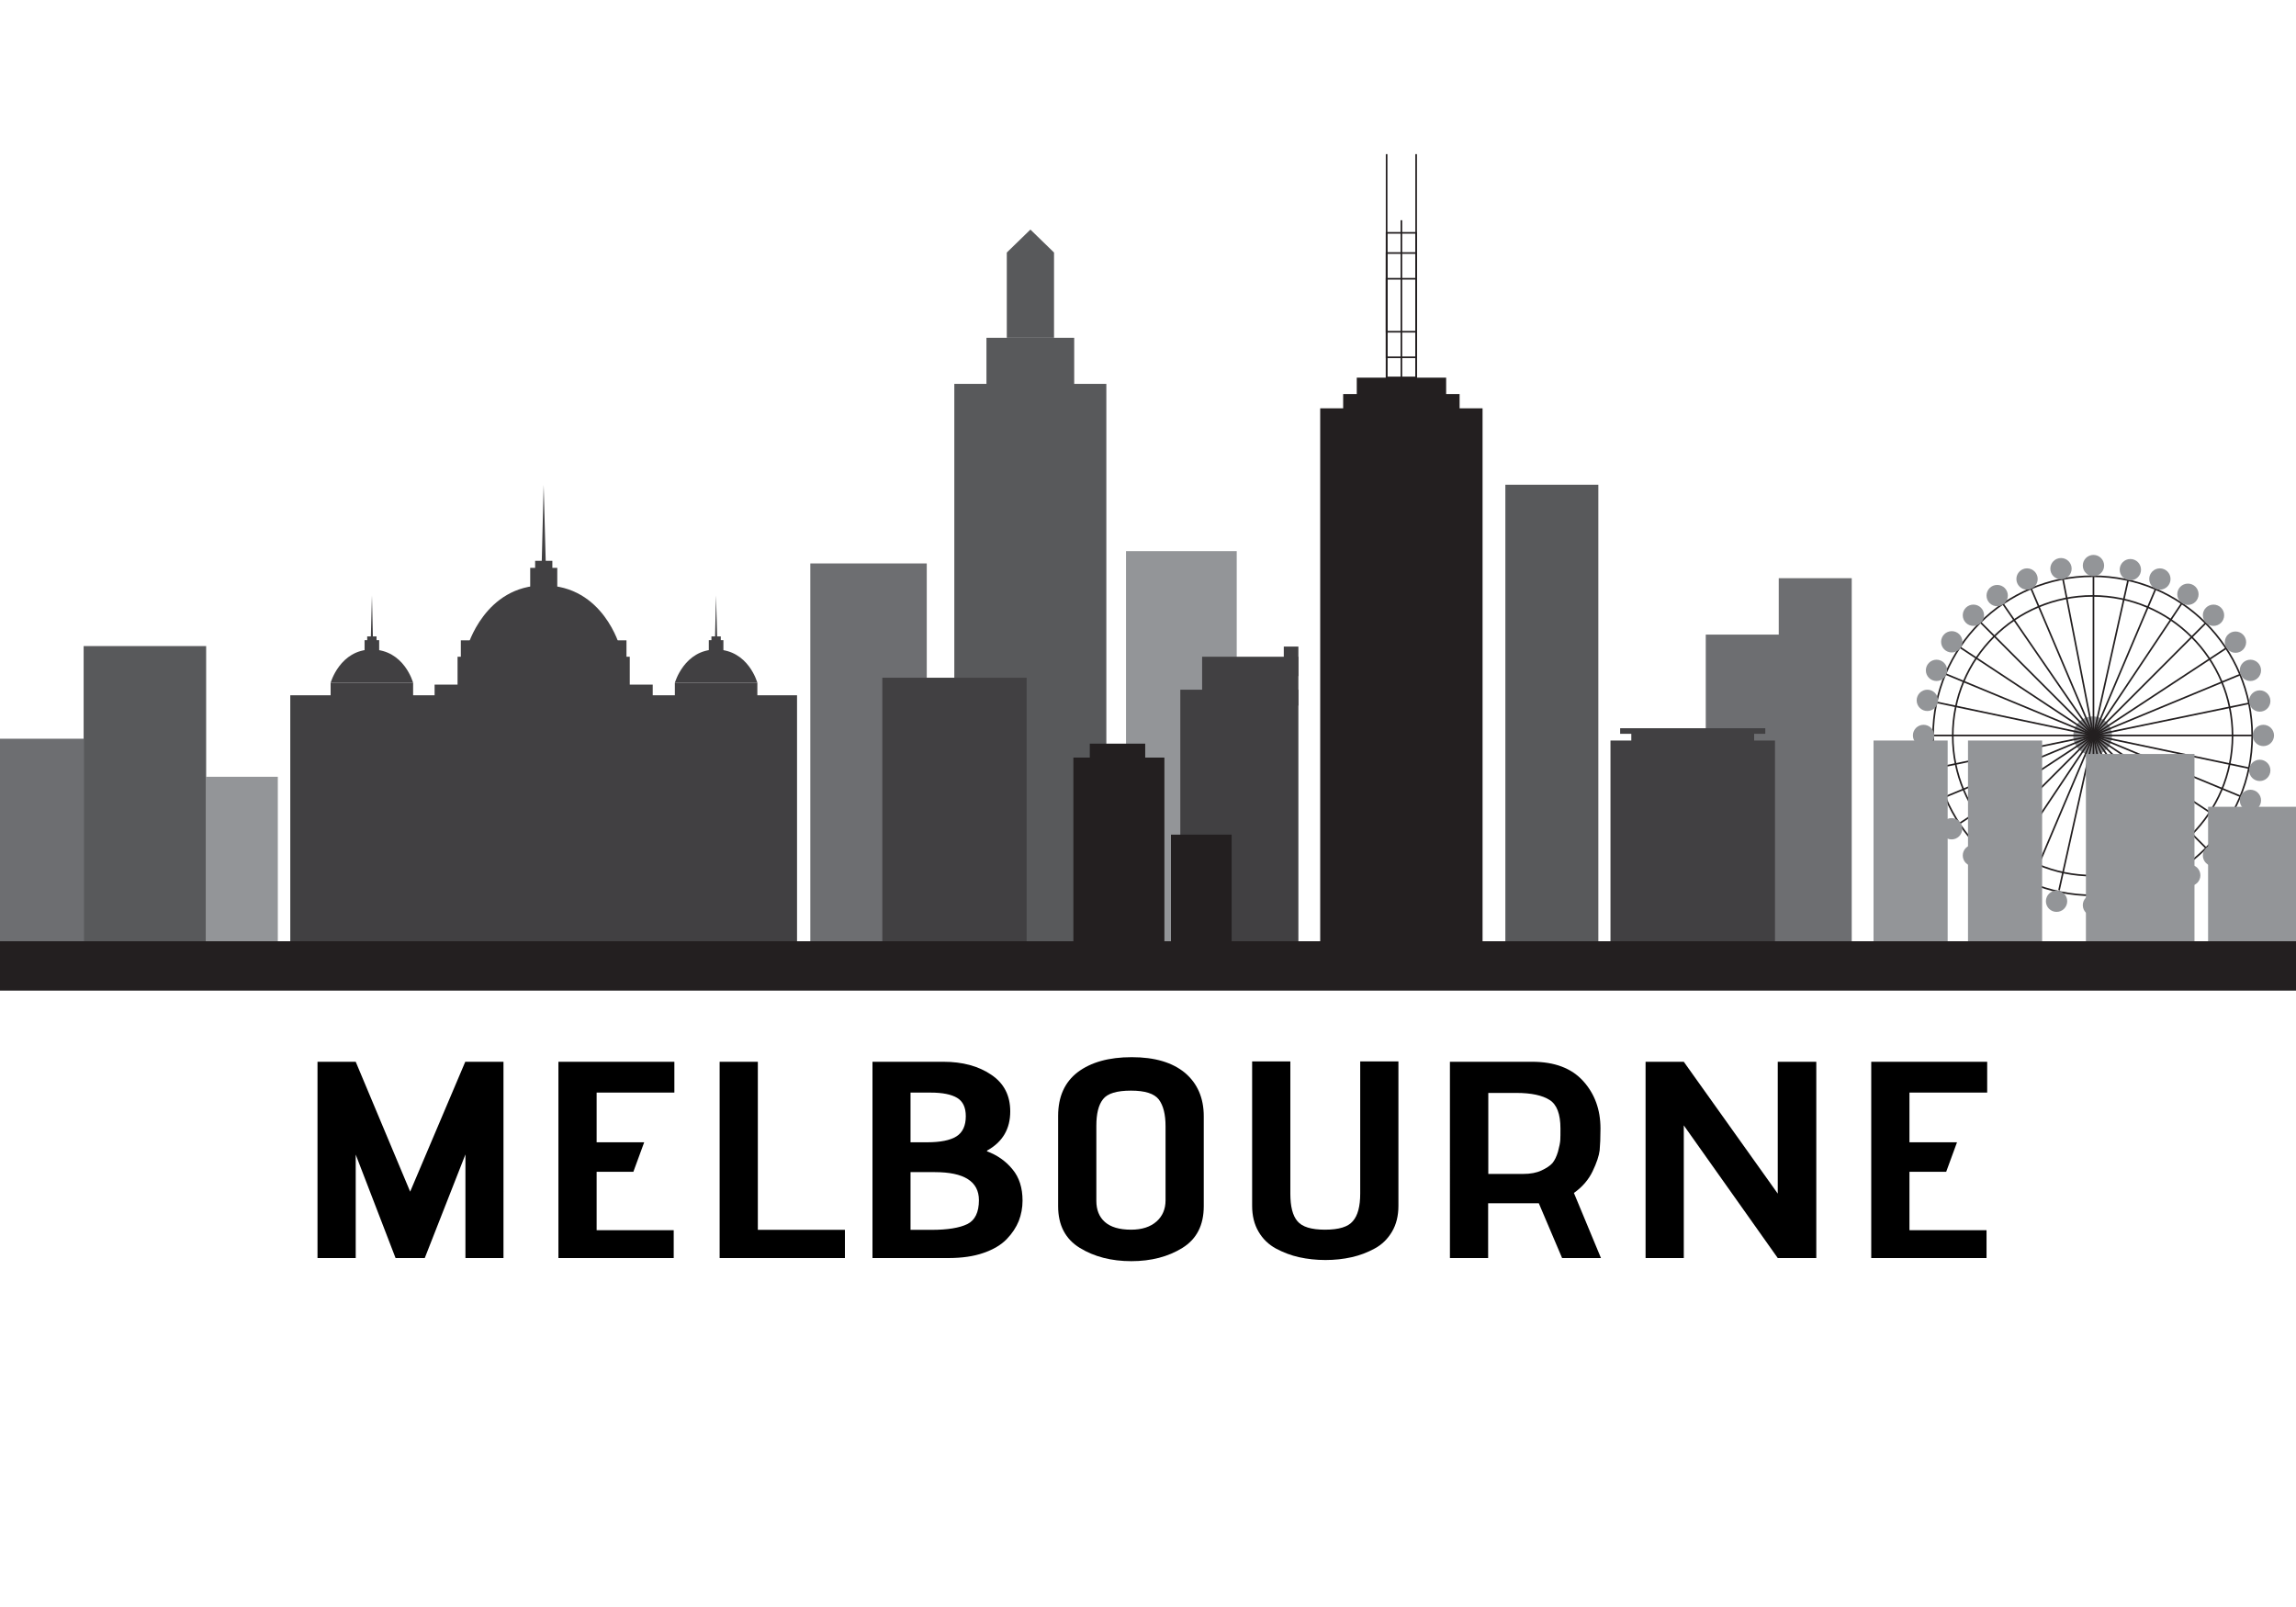 <?xml version="1.0" encoding="utf-8"?>
<!-- Generator: Adobe Illustrator 18.1.1, SVG Export Plug-In . SVG Version: 6.00 Build 0)  -->
<svg xmlns="http://www.w3.org/2000/svg" xmlns:xlink="http://www.w3.org/1999/xlink" version="1.1" x="0px" y="0px" viewBox="0 0 1400 980" enable-background="new 0 0 1400 980" xml:space="preserve">
<g id="Layer_7">
	<radialGradient id="SVGID_1_" cx="700" cy="490" r="604.194" gradientUnits="userSpaceOnUse">
		<stop offset="0" style="stop-color:#FFFFFF"/>
		<stop offset="1" style="stop-color:#C3C2C2"/>
	</radialGradient>
	
	<g id="Layer_5_1_">
		<g enable-background="new    ">
			<path d="M307.1,767.2h-23.3V704L259,767.2h-17.8l-24.3-63.1v63.1h-23.3V647.5h23.3l33.2,79.2l33.6-79.2h23.3V767.2z"/>
			<path d="M410.7,767.2h-70.2V647.5h70.7v18.8h-47.4v30.3h29l-6.6,18h-22.4v35.6h47V767.2z"/>
			<path d="M515.2,767.2h-76.4V647.5h23.3V750h53.1V767.2z"/>
			<path d="M578.3,767.2h-46.3V647.5h43.2c11.7,0,21.4,2.6,29.2,7.9c7.8,5.2,11.6,12.7,11.6,22.4c0,10.7-4.7,18.6-14,23.8     c-0.1,0.1-0.2,0.2-0.2,0.3v0.2c6.2,2.3,11.4,5.9,15.5,10.9c4.2,5,6.2,11.4,6.2,19.2c0,4.3-0.8,8.5-2.3,12.4     c-1.6,3.9-4,7.6-7.4,11.1c-3.4,3.5-8.1,6.3-14.2,8.4C593.6,766.2,586.4,767.2,578.3,767.2z M555.2,696.6h10.2     c8,0,14-1.2,17.8-3.6c3.8-2.4,5.7-6.5,5.7-12.3c0-5.4-1.8-9.1-5.3-11.2c-3.5-2.1-8.9-3.2-16.1-3.2h-12.3V696.6z M555.2,750h12.9     c9.7,0,17-1.2,21.7-3.5c4.7-2.3,7.1-7.2,7.1-14.6c0-11.4-9-17.1-26.9-17.1h-14.8V750z"/>
			<path d="M734,680.7v54.9c0,11.5-4.3,20-13,25.4c-8.7,5.4-19.1,8.1-31.2,8.1c-12.1,0-22.6-2.7-31.4-8.1     c-8.8-5.4-13.2-13.9-13.2-25.4v-55.1c0-11.7,4-20.6,12-26.7c8-6,18.9-9.1,32.9-9.1c14,0,24.8,3.2,32.5,9.6     C730.1,660.7,734,669.5,734,680.7z M710.7,732v-45.2c0-7.3-1.4-12.7-4.1-16.3c-2.8-3.6-8.4-5.4-17-5.4c-8.6,0-14.3,1.7-17,5.2     c-2.8,3.5-4.1,8.9-4.1,16.3v45.7c0,5.5,1.7,9.8,5.2,12.9c3.5,3.1,8.8,4.7,16,4.7c6.6,0,11.8-1.7,15.5-5     C708.8,741.7,710.7,737.4,710.7,732z"/>
			<path d="M829.4,727.9v-80.6h23.3v88.1c0,6-1.3,11.3-3.9,15.7c-2.6,4.4-6.1,7.9-10.6,10.3c-4.4,2.4-9.1,4.2-14.1,5.3     c-4.9,1.1-10.2,1.7-15.9,1.7c-5.6,0-11-0.6-16-1.7c-5-1.1-9.7-2.9-14.2-5.3c-4.4-2.4-8-5.8-10.6-10.3c-2.6-4.4-3.9-9.7-3.9-15.7     v-88.1h23.3v80.6c0,7.8,1.4,13.4,4.3,16.8c2.9,3.5,8.5,5.2,16.8,5.2c8.5,0,14.1-1.7,17-5.2C827.9,741.3,829.4,735.7,829.4,727.9z     "/>
			<path d="M976.2,767.2h-23.7l-14.2-33.4h-30.9v33.4h-23.3V647.5h50.1c13.7,0,24,3.9,31.1,11.7c7.1,7.8,10.6,17.5,10.6,29     c0,5.6-0.2,10-0.5,13.3c-0.4,3.3-1.8,7.6-4.3,12.8c-2.5,5.2-6.3,9.6-11.4,13.2L976.2,767.2z M907.4,715.9h21.4     c4.4,0,8.1-0.7,11.1-2.1c3-1.4,5.3-2.9,6.7-4.5c1.4-1.7,2.5-4,3.4-7c0.8-3,1.3-5.4,1.4-7.1c0.1-1.7,0.1-4,0.1-7     c0-8.8-2.2-14.6-6.6-17.4c-4.4-2.8-11.1-4.3-20.3-4.3h-17.1V715.9z"/>
			<path d="M1107.5,767.2h-23.5l-57.3-80.9v80.9h-23.3V647.5h23.3l57.3,80.4v-80.4h23.5V767.2z"/>
			<path d="M1211.2,767.2H1141V647.5h70.7v18.8h-47.4v30.3h29l-6.6,18h-22.4v35.6h47V767.2z"/>
		</g>
	</g>
</g>
<g id="Layer_6">
	<rect x="125.7" y="473.7" fill="#939598" width="43.7" height="102.3"/>
	<g>
		<circle fill="none" stroke="#231F20" stroke-miterlimit="10" cx="1276" cy="448.7" r="97.3"/>
		<circle fill="none" stroke="#231F20" stroke-miterlimit="10" cx="1276" cy="448.7" r="85.3"/>
		<circle fill="#939598" cx="1276" cy="448.7" r="11.8"/>
		<g>
			<line fill="none" stroke="#231F20" stroke-miterlimit="10" x1="1178.7" y1="448.5" x2="1373.3" y2="448.5"/>
			<circle fill="#939598" cx="1380.1" cy="448.5" r="6.5"/>
			<circle fill="#939598" cx="1172.9" cy="448.5" r="6.5"/>
		</g>
		<g>
			<line fill="none" stroke="#231F20" stroke-miterlimit="10" x1="1297.8" y1="353" x2="1255.5" y2="542.9"/>
			<circle fill="#939598" cx="1254" cy="549.6" r="6.5"/>
			<circle fill="#939598" cx="1299" cy="347.4" r="6.5"/>
		</g>
		<g>
			<line fill="none" stroke="#231F20" stroke-miterlimit="10" x1="1257.8" y1="352.5" x2="1295" y2="543.4"/>
			<circle fill="#939598" cx="1296.3" cy="550.1" r="6.5"/>
			<circle fill="#939598" cx="1256.7" cy="346.8" r="6.5"/>
		</g>
		<g>
			<line fill="none" stroke="#231F20" stroke-miterlimit="10" x1="1221.1" y1="367.9" x2="1331.4" y2="528.2"/>
			<circle fill="#939598" cx="1335.2" cy="533.8" r="6.5"/>
			<circle fill="#939598" cx="1217.8" cy="363.2" r="6.5"/>
		</g>
		<g>
			<line fill="none" stroke="#231F20" stroke-miterlimit="10" x1="1194.9" y1="394.6" x2="1357.2" y2="501.8"/>
			<circle fill="#939598" cx="1362.9" cy="505.6" r="6.5"/>
			<circle fill="#939598" cx="1190.1" cy="391.4" r="6.5"/>
		</g>
		<g>
			<line fill="none" stroke="#231F20" stroke-miterlimit="10" x1="1180.8" y1="428.3" x2="1371.2" y2="468.4"/>
			<circle fill="#939598" cx="1377.9" cy="469.8" r="6.5"/>
			<circle fill="#939598" cx="1175.2" cy="427.1" r="6.5"/>
		</g>
		<g>
			<line fill="none" stroke="#231F20" stroke-miterlimit="10" x1="1222.2" y1="529.7" x2="1330.3" y2="368"/>
			<circle fill="#939598" cx="1334.1" cy="362.4" r="6.5"/>
			<circle fill="#939598" cx="1218.9" cy="534.6" r="6.5"/>
		</g>
		<g>
			<line fill="none" stroke="#231F20" stroke-miterlimit="10" x1="1180.8" y1="468.3" x2="1371.3" y2="428.9"/>
			<circle fill="#939598" cx="1377.9" cy="427.5" r="6.5"/>
			<circle fill="#939598" cx="1175.1" cy="469.4" r="6.5"/>
		</g>
		<g>
			<line fill="none" stroke="#231F20" stroke-miterlimit="10" x1="1194.8" y1="502.2" x2="1357.4" y2="395.3"/>
			<circle fill="#939598" cx="1363.1" cy="391.6" r="6.5"/>
			<circle fill="#939598" cx="1190" cy="505.4" r="6.5"/>
		</g>
		<g>
			<line fill="none" stroke="#231F20" stroke-miterlimit="10" x1="1238.3" y1="358.5" x2="1314.3" y2="537.5"/>
			<circle fill="#939598" cx="1317" cy="543.8" r="6.5"/>
			<circle fill="#939598" cx="1236" cy="353.1" r="6.5"/>
		</g>
		<g>
			<line fill="none" stroke="#231F20" stroke-miterlimit="10" x1="1238.3" y1="538.5" x2="1314.3" y2="359.4"/>
			<circle fill="#939598" cx="1317" cy="353.1" r="6.5"/>
			<circle fill="#939598" cx="1236" cy="543.8" r="6.5"/>
		</g>
		<g>
			<line fill="none" stroke="#231F20" stroke-miterlimit="10" x1="1186.2" y1="411" x2="1365.9" y2="485.5"/>
			<circle fill="#939598" cx="1372.2" cy="488.1" r="6.5"/>
			<circle fill="#939598" cx="1180.8" cy="408.8" r="6.5"/>
		</g>
		<g>
			<line fill="none" stroke="#231F20" stroke-miterlimit="10" x1="1186.2" y1="485.9" x2="1365.9" y2="411.4"/>
			<circle fill="#939598" cx="1372.2" cy="408.8" r="6.5"/>
			<circle fill="#939598" cx="1180.8" cy="488.1" r="6.5"/>
		</g>
		<g>
			<line fill="none" stroke="#231F20" stroke-miterlimit="10" x1="1207.4" y1="379.3" x2="1344.9" y2="516.9"/>
			<circle fill="#939598" cx="1349.7" cy="521.7" r="6.5"/>
			<circle fill="#939598" cx="1203.3" cy="375.2" r="6.5"/>
		</g>
		<g>
			<line fill="none" stroke="#231F20" stroke-miterlimit="10" x1="1207.4" y1="517.6" x2="1344.9" y2="380"/>
			<circle fill="#939598" cx="1349.7" cy="375.2" r="6.5"/>
			<circle fill="#939598" cx="1203.3" cy="521.7" r="6.5"/>
		</g>
		<g>
			<line fill="none" stroke="#231F20" stroke-miterlimit="10" x1="1276.5" y1="546.2" x2="1276.5" y2="351.7"/>
			<circle fill="#939598" cx="1276.5" cy="344.9" r="6.5"/>
			<circle fill="#939598" cx="1276.5" cy="552" r="6.5"/>
		</g>
	</g>
	<rect x="1346.4" y="492" fill="#939598" width="66.2" height="84"/>
	<rect x="1271.9" y="459.8" fill="#939598" width="66.2" height="116.2"/>
	<rect x="1142.4" y="451.6" fill="#939598" width="45.2" height="124.4"/>
	<rect x="1200" y="451.6" fill="#939598" width="45.2" height="124.4"/>
	<rect x="686.6" y="336.1" fill="#939598" width="67.5" height="239.9"/>
</g>
<g id="Layer_5">
	<rect x="-12.5" y="450.5" fill="#6D6E71" width="63.5" height="125.5"/>
	<rect x="494.1" y="343.6" fill="#6D6E71" width="71" height="232.4"/>
	<polygon fill="#6D6E71" points="1129.1,576 1040.1,576 1040.1,387 1084.6,387 1084.6,352.6 1129.1,352.6  "/>
</g>
<g id="Layer_4">
	<rect x="51" y="394" fill="#58595B" width="74.7" height="182"/>
	<rect x="917.9" y="295.6" fill="#58595B" width="56.7" height="280.4"/>
	<g>
		<rect x="581.9" y="234.1" fill="#58595B" width="92.7" height="341.9"/>
		<rect x="601.5" y="206" fill="#58595B" width="53.5" height="29.1"/>
		<polygon fill="#58595B" points="642.7,206 613.9,206 613.9,154 628.3,140 642.7,154   "/>
		<line fill="#58595B" x1="628.3" y1="119.7" x2="628.3" y2="206"/>
	</g>
</g>
<g id="Layer_3">
	<g>
		<g>
			<rect x="177" y="424" fill="#414042" width="309" height="152"/>
			<rect x="265" y="417.5" fill="#414042" width="133" height="158.5"/>
		</g>
		<g>
			<rect x="279" y="400.5" fill="#414042" width="105" height="25.5"/>
			<rect x="281" y="390.5" fill="#414042" width="101" height="13.5"/>
			<rect x="323.3" y="346.3" fill="#414042" width="16.5" height="14.5"/>
			<rect x="326.3" y="342" fill="#414042" width="10.5" height="5.8"/>
			<polygon fill="#414042" points="332.8,344 330.3,344 331.5,295.8    "/>
			<path fill="#414042" d="M378,394.5h-93c0,0,10.5-37.5,46.5-37.5C368,357,378,394.5,378,394.5z"/>
		</g>
		<g>
			<rect x="222.3" y="390.4" fill="#414042" width="8.9" height="7.8"/>
			<rect x="223.9" y="388.1" fill="#414042" width="5.7" height="3.1"/>
			<polygon fill="#414042" points="227.4,389.1 226.1,389.1 226.8,363.1    "/>
			<path fill="#414042" d="M251.9,416.4h-50.3c0,0,5.7-20.3,25.1-20.3C246.5,396.2,251.9,416.4,251.9,416.4z"/>
			<rect x="201.6" y="416.4" fill="#414042" width="50.3" height="8.4"/>
		</g>
		<g>
			<rect x="432.2" y="390.4" fill="#414042" width="8.9" height="7.8"/>
			<rect x="433.8" y="388.1" fill="#414042" width="5.7" height="3.1"/>
			<polygon fill="#414042" points="437.3,389.1 436,389.1 436.6,363.1    "/>
			<path fill="#414042" d="M461.8,416.4h-50.3c0,0,5.7-20.3,25.1-20.3C456.4,396.2,461.8,416.4,461.8,416.4z"/>
			<rect x="411.5" y="416.4" fill="#414042" width="50.3" height="8.4"/>
		</g>
	</g>
	<rect x="538" y="413.3" fill="#414042" width="88" height="162.8"/>
	<g>
		<rect x="719.7" y="420.6" fill="#414042" width="72" height="155.4"/>
		<rect x="733" y="400.5" fill="#414042" width="58.7" height="29.8"/>
		<rect x="782.8" y="394.3" fill="#414042" width="8.9" height="18"/>
	</g>
	<g>
		<rect x="982" y="451.6" fill="#414042" width="100.3" height="124.4"/>
		<rect x="994.7" y="446.6" fill="#414042" width="74.9" height="8.3"/>
		<rect x="987.9" y="444.1" fill="#414042" width="88.5" height="3.4"/>
	</g>
</g>
<g id="Layer_2">
	<g>
		<rect x="654.5" y="462" fill="#231F20" width="55.5" height="114"/>
		<rect x="664.5" y="453.5" fill="#231F20" width="33.8" height="11.5"/>
	</g>
	<g>
		<rect x="805" y="249" fill="#231F20" width="99" height="327"/>
		<rect x="819" y="240.3" fill="#231F20" width="71" height="14.3"/>
		<rect x="827.3" y="230.3" fill="#231F20" width="54.5" height="13.5"/>
		<g>
			<g>
				<polygon fill="#231F20" points="864,230.8 845,230.8 845,94 846,94 846,229.8 863,229.8 863,94 864,94     "/>
			</g>
		</g>
		<g>
			<path fill="#231F20" d="M864,230.8h-19v-89.3h19V230.8z M846,229.8h17v-87.3h-17V229.8z"/>
		</g>
		<g>
			<path fill="#231F20" d="M864,218.4h-19v-64.6h19V218.4z M846,217.4h17v-62.6h-17V217.4z"/>
		</g>
		<g>
			<path fill="#231F20" d="M864,202.8h-19v-33.3h19V202.8z M846,201.8h17v-31.3h-17V201.8z"/>
		</g>
		<g>
			<line fill="#FFFFFF" x1="854.5" y1="134.3" x2="854.5" y2="230.3"/>
			<rect x="854" y="134.3" fill="#231F20" width="1" height="95.9"/>
		</g>
	</g>
	<rect x="714" y="509" fill="#231F20" width="37" height="65"/>
</g>
<g id="Layer_1">
	<rect x="-29.3" y="574" fill="#231F20" width="1455.1" height="30.1"/>
</g>
</svg>
